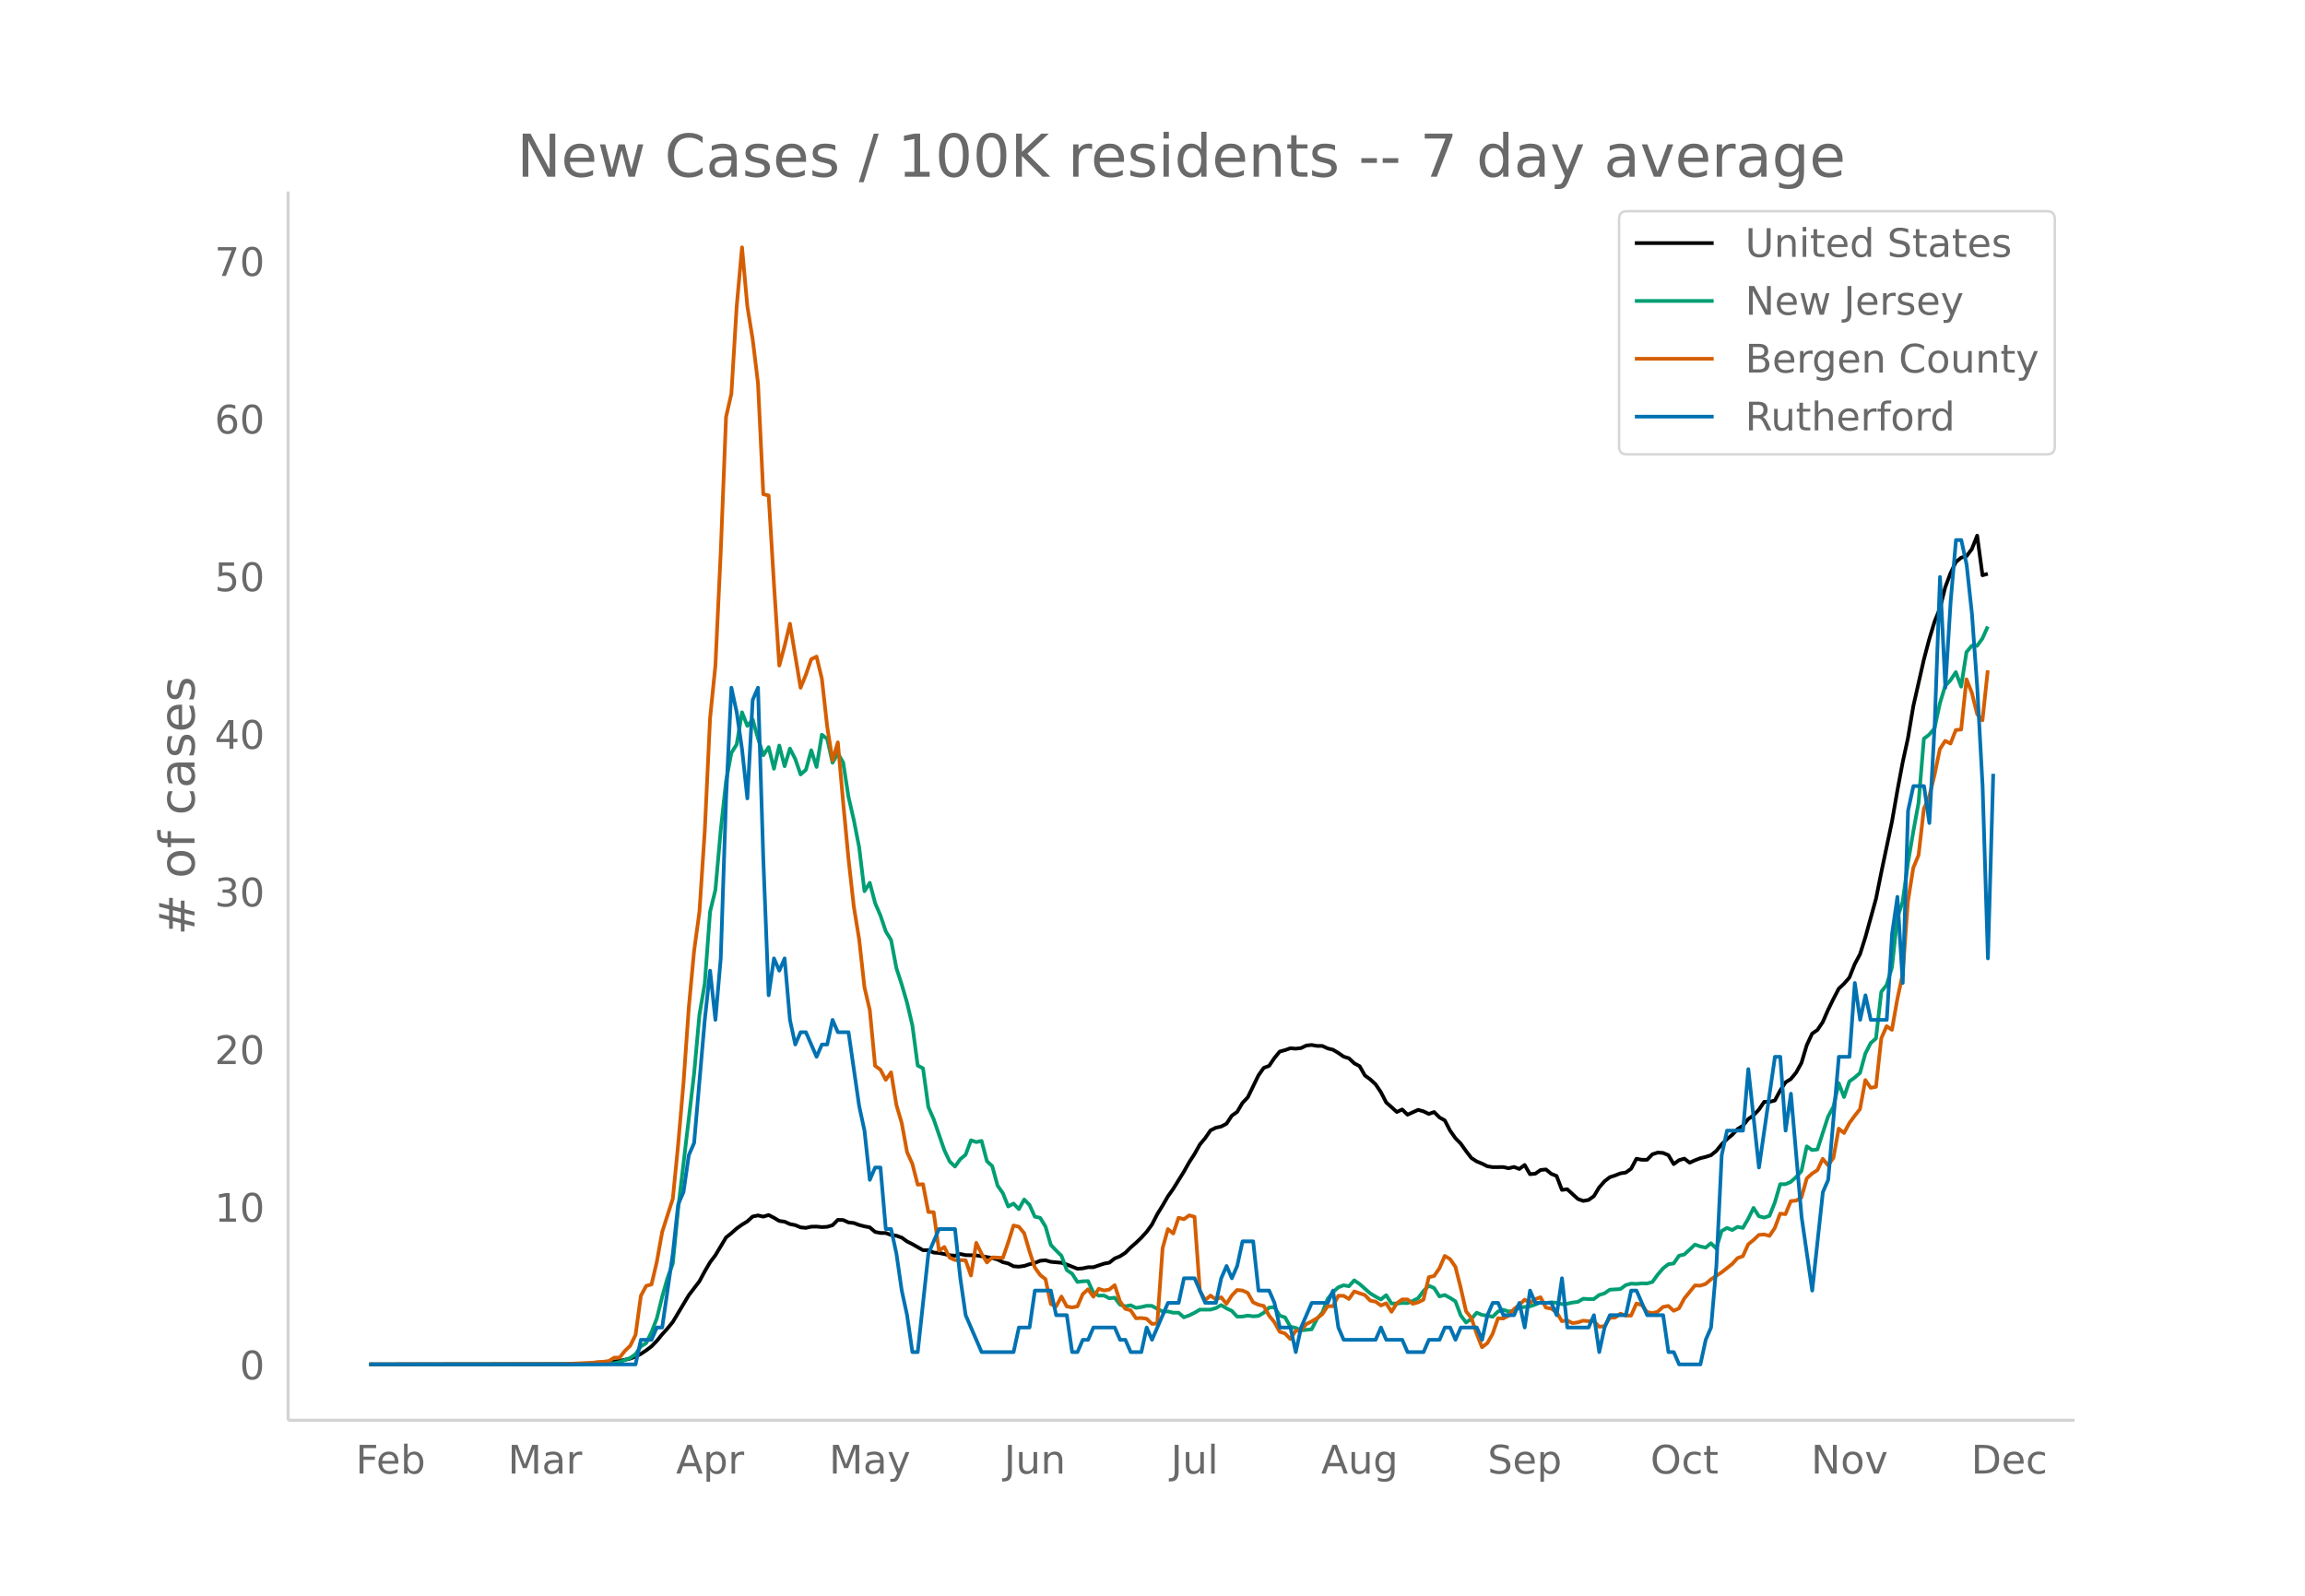 <svg height="864" viewBox="0 0 936 648" width="1248" xmlns="http://www.w3.org/2000/svg" xmlns:xlink="http://www.w3.org/1999/xlink"><defs><style>*{stroke-linecap:butt;stroke-linejoin:round}</style></defs><g id="figure_1"><path d="M0 648h936V0H0z" fill="#fff" id="patch_1"/><g id="axes_1"><path d="M117 576.72h725.4V77.76H117z" fill="none" id="patch_2"/><path clip-path="url(#p6166def2e2)" d="M149.973 554.04l80-.102 10.81-.29 4.324-.285 6.487-.742 4.324-.942 2.162-.797 2.162-1.104 2.162-1.44 2.162-1.623 2.163-2.224 2.162-2.668 2.162-2.37 2.162-2.657 6.486-10.85 4.325-5.663 2.162-4.017 2.162-3.687 2.162-2.873 4.325-7.216 2.162-1.724 2.162-1.93 2.162-1.54 2.162-1.332 2.162-1.972 2.162-.445 2.163.495 2.162-.66 2.162 1.122 2.162 1.287 2.162.292 2.162.985 2.162.417 2.163.91 2.162.203 2.162-.48 2.162-.038 2.162.203 2.162-.108 2.162-.642 2.163-2.18 2.162.062 2.162.976 2.162.238 2.162.808 2.162.555 2.162.414 2.163 1.842 2.162.423 2.162.027 2.162.796 2.162.302 2.162.768 2.162 1.57 2.163 1.074 4.324 2.467 2.162-.014 2.162.98 2.162.143 4.325.927 2.162.206 2.162-.71 2.162.468 4.324.095 6.487 1.048 2.162.646 2.162 1.086 2.162.514 2.162 1.138 2.163.163 2.162-.298 2.162-.706 2.162-.51 2.162-.886 2.162-.206 2.162.633 4.325.39 2.162.718 4.324 1.71 2.162-.16 2.162-.47 2.163-.008 4.324-1.45 2.162-.396 2.162-1.704 2.162-.886 2.162-1.398 2.163-2.191 2.162-1.868 2.162-2.094 2.162-2.376 2.162-2.958 2.162-4.208 2.162-3.509 2.163-3.739 2.162-3.049 4.324-6.985 2.162-3.83 2.162-3.341 2.163-3.853 2.162-2.593 2.162-3.135 2.162-1.07 2.162-.48 2.162-1.147 2.162-3.27 2.163-1.519 2.162-3.66 2.162-2.28 4.324-8.891 2.162-3.063 2.162-.803 2.163-3.2 2.162-2.618 2.162-.584 2.162-.765 2.162.185 2.162-.248 2.162-1.038 2.163-.217 2.162.38 2.162.014 2.162 1.001 2.162.536 2.162 1.292 2.162 1.506 2.163.674 2.162 2.042 2.162 1.15 2.162 3.792 2.162 1.579 2.162 1.998 2.162 3.197 2.163 4.181 4.324 3.86 2.162-1.015 2.162 2.12 4.324-1.964 2.163.608 2.162 1.044 2.162-.76 2.162 2.182 2.162 1.207 2.162 4.162 2.163 3.068 2.162 2.2 2.162 3.037 2.162 2.81 2.162 1.393 2.162.88 2.162 1.089 2.163.35 4.324-.034 2.162.489 2.162-.547 2.162.83 2.162-1.627 2.163 3.737 2.162-.196 2.162-1.5 2.162-.216 2.162 1.773 2.162.872 2.162 5.653 2.163-.265 4.324 3.939 2.162.802 2.162-.387 2.162-1.527 2.162-3.557 2.163-2.491 2.162-1.668 2.162-.715 2.162-.847 2.162-.332 2.162-1.537 2.162-4.06 2.163.415 2.162-.016 2.162-2.212 2.162-.696 2.162.144 2.162.907 2.163 3.632 2.162-1.596 2.162-.63 2.162 1.653 2.162-.984 2.162-.836 2.162-.522 2.163-.69 2.162-1.74 2.162-2.675 2.162-2.102 2.162-1.806 2.162-2.307 2.162-1.362 2.163-2.696 2.162-1.54 2.162-2.28 2.162-3.189 2.162.024 2.162-.562 2.162-4.03 2.163-3.331 2.162-1.348 2.162-2.633 2.162-3.924 2.162-7.232 2.162-4.628 2.162-1.509 2.163-3.214 2.162-4.958 2.162-4.427 2.162-4.151 2.162-2.035 2.162-2.495 2.162-5.44 2.163-4.062 2.162-6.842 4.324-15.668 2.162-10.763 4.324-20.567 2.163-12.405 2.162-11.562 2.162-9.909 2.162-12.915 4.324-19.08 2.163-8.202 2.162-7.116 2.162-5.342 2.162-8.59 2.162-5.768 2.162-4.506 2.162-1.784 2.163-.587 2.162-2.867 2.162-5.468 2.162 16.09 2.162-.605h0" fill="none" stroke="#000" stroke-linecap="round" stroke-width="1.5" id="line2d_1"/><path clip-path="url(#p6166def2e2)" d="M149.973 554.04l86.486-.062 8.648-.237 2.162-.205 2.162.03 2.163-.473 4.324-1.648 2.162-1.554 2.162-3.182 2.162-1.317 2.162-4.5 2.163-5.549 2.162-8.751 2.162-7.64 2.162-5.837 2.162-22.229 6.487-54.958 2.162-23.886 2.162-12.653 2.162-29.158 2.162-8.864 2.162-24.257 2.163-19.87 2.162-11.521 2.162-3.45 2.162-13.034 2.162 5.54 2.162-2.626 2.162 7.66 2.163 6.857 2.162-3.274 2.162 8.762 2.162-9.41 2.162 8.39 2.162-7.176 2.162 4.232 2.163 6.28 2.162-1.874 2.162-7.938 2.162 6.785 2.162-13.096 2.162 1.678 2.162 9.71 2.163-3.851 2.162 3.768 2.162 13.95 2.162 9.4 2.162 11.017 2.162 17.873 2.162-3.408 2.163 8.237 2.162 5.024 2.162 6.435 2.162 3.541 2.162 11.439 2.162 6.62 2.162 7.403 2.163 9.225 2.162 16.267 2.162 1.153 2.162 15.711 2.162 4.942 4.325 12.55 2.162 4.602 2.162 2.08 2.162-3.006 2.162-1.812 2.162-5.858 2.162.73 2.163-.473 2.162 8.226 2.162 2.008 2.162 7.897 2.162 3.109 2.162 5.374 2.162-1.173 2.163 2.244 2.162-3.902 2.162 2.193 2.162 4.787 2.162.464 2.162 3.51 2.162 7.465 2.163 2.296 2.162 2.131 2.162 5.827 2.162 1.442 2.162 3.377 2.162-.278 2.162-.083 2.163 4.716 2.162 1.194 2.162-.051 2.162 1.142 2.162-.247 2.162 2.811 2.162.68 2.163-.422 2.162 1.06 2.162-.33 2.162-.525 2.162.042 2.162 1.225 2.162 1.03 2.163.01 2.162.504 2.162-.01 2.162 1.884 2.162-.783 2.162-1.06 2.163-1.277h4.324l2.162-.617 2.162-1.226 2.162 1.318 2.162 1.03 2.163 2.337 2.162-.02 2.162-.412 2.162.308 2.162-.154 2.162-1.297 2.162-2.08 2.163-.227 2.162 3.48 2.162.7 2.162 3.81 2.162.453 2.162 1.03 4.325-.464 2.162-4.2 2.162-2.574 2.162-5.519 2.162-2.77 2.162-1.956 2.162-.844 2.163.391 2.162-2.388 2.162 1.482 4.324 3.8 2.162 1.307 2.162 1.174 2.163-1.75 2.162 3.397 2.162.01 2.162-.236 2.162.061 2.162-.906 2.162-1.091 2.163-2.903 2.162-2.162 2.162.926 2.162 3.408 2.162-.556 2.162 1.163 2.163 1.38 2.162 5.724 2.162 2.883 2.162-1.451 2.162-2.523 2.162.896 2.162.298 2.163.453 2.162-2.13 2.162-.7 2.162.72 2.162-.34 2.162-1.277 4.325-.494 2.162-.73 2.162-.938 2.162.247 2.162-.205 2.162.175 2.162.545 2.163-.185 2.162-.474 2.162-.257 2.162-1.277 2.162.144 2.162-.02 2.162-1.637 2.163-.67 2.162-1.492 4.324-.258 2.162-1.606 2.162-.597 2.162.103 2.163-.206 2.162.052 2.162-.629 2.162-2.975 2.162-2.522 2.162-1.72 2.163-.309 2.162-3.13 2.162-.514 4.324-4.005 2.162.741 2.162.494 2.163-1.781 2.162 2.1 2.162-7.042 2.162-1.287 2.162.855 2.162-1.287 2.162.432 2.163-3.696 2.162-4.427 2.162 3.367 2.162.566 2.162-.72 2.162-5.396 2.162-7.444h2.163l2.162-.947 2.162-1.966 2.162-2.42 2.162-10.038 2.162 1.503 2.162-.247 4.325-13.333 2.162-3.995 2.162-9.585 2.162 5.622 2.162-6.322 2.162-1.565 2.163-1.863 2.162-7.887 2.162-4.242 2.162-1.904 2.162-18.934 2.162-2.78 2.162-7.104 2.163-20.066 2.162-6.517 2.162-15.742 2.162-12.726 2.162-11.85 2.162-25.997 2.163-1.657 2.162-2.564 2.162-10.07 2.162-7.113 2.162-2.358 2.162-3.254 2.162 5.869 2.163-14.023 2.162-2.563 2.162.01 2.162-2.996 2.162-4.829h0" fill="none" stroke="#009e73" stroke-linecap="round" stroke-width="1.5" id="line2d_2"/><path clip-path="url(#p6166def2e2)" d="M149.973 554.04l77.837-.098 12.973-.589 2.162-.294 2.162-.098 2.162-.294 2.162-1.374h2.163l2.162-2.746 2.162-2.06 2.162-4.415 2.162-15.892 2.162-4.021 2.162-.59 2.163-9.22 2.162-12.066 4.324-13.537 2.162-21.876 2.162-24.917 2.162-30.704 2.163-23.15 2.162-15.794 2.162-32.863 2.162-45.811 2.162-21.385 2.162-45.91 2.163-55.032 2.162-9.417 2.162-35.511 2.162-23.936 2.162 23.936 2.162 13.34 2.162 17.854 2.163 45.125 2.162.49 2.162 36.002 2.162 33.059 2.162-7.946 2.162-9.025 4.325 25.996 2.162-5.298 2.162-6.278 2.162-1.079 2.162 9.025 2.162 19.423 2.162 13.734 2.163-7.357 2.162 24.426 2.162 22.856 2.162 19.423 2.162 13.243 2.162 19.522 2.162 9.22 2.163 22.661 2.162 1.57 2.162 4.12 2.162-3.041 2.162 13.243 2.162 7.357 2.162 11.772 2.163 4.807 2.162 8.436 2.162-.196 2.162 11.28 2.162.099 2.162 15.597 2.163-1.471 2.162 4.316 2.162.981 4.324.098 2.162 6.18 2.162-13.243 2.163 4.415 2.162 3.531 2.162-2.06 4.324.196 2.162-6.278 2.162-6.867 2.163.49 2.162 2.65 2.162 7.357 2.162 6.572 2.162 3.041 2.162 1.668 2.162 10.104 2.163.98 2.162-4.021 2.162 4.022 2.162.392 2.162-.392 2.162-5.003 2.162-1.962 2.163 3.04 2.162-3.236 2.162.686 2.162-.392 2.162-1.766 2.162 6.573 2.162 3.04 2.163.59 2.162 3.236 2.162-.098 2.162.295 2.162 2.06 2.162-.098 2.162-30.607 2.163-7.75 2.162 1.766 2.162-6.376 2.162.589 2.162-1.57 2.162.589 2.163 30.017 2.162 3.826 2.162-1.864 2.162 1.57 2.162-.883 2.162 2.649 2.162-3.336 2.163-2.256 2.162.196 2.162.981 2.162 3.826 2.162.981 2.162.49 2.162 3.924 2.163 2.649 2.162 3.924 2.162.687 2.162 2.256 2.162-3.335 2.162-.197 2.162-2.55 2.163-1.08 2.162-1.275 2.162-1.667 2.162-3.237h2.162l2.162-4.219h2.162l2.163 1.276 2.162-3.041 4.324 1.471 2.162 2.256 2.162.393 2.162 1.57 2.163-.884 2.162 3.434 2.162-3.434 2.162-1.57h2.162l2.162 1.767 2.162-.589 2.163-1.079 2.162-9.123 2.162-.49 2.162-3.14 2.162-5.003 2.162 1.276 2.163 3.139 2.162 8.534 2.162 9.516 2.162 2.746 2.162 6.377 2.162 5.493 2.162-1.668 2.163-3.825 2.162-6.279 2.162.099 2.162-1.178 2.162-2.648 2.162-1.668 2.162-2.158 2.163 1.275 2.162-1.471 2.162-.785 2.162 4.218 2.162.393 2.162 1.471 2.162 3.63 2.163-.295 2.162 1.08 2.162-.295 2.162-.687 2.162.197 2.162-.098 2.162 2.354 2.163-.196 2.162-3.434 2.162-.098 2.162-1.57 2.162.785h2.162l2.162-4.904 2.163.588 2.162 2.845 2.162.49 2.162-.588 2.162-1.962 2.162-.392 2.163 1.961 2.162-.98 2.162-4.022 4.324-5.298 2.162.098 2.162-.686 2.163-1.864 4.324-2.845 4.324-3.433 2.162-2.355 2.162-.784 2.163-4.807 2.162-1.766 2.162-2.06 2.162-.196 2.162.588 2.162-3.237 2.162-5.787 2.163.196 2.162-5.297 2.162-.197 2.162-1.275 2.162-7.75 2.162-1.962 2.162-1.373 2.163-4.61 2.162 2.648 2.162-3.04 2.162-11.87 2.162 1.765 2.162-4.022 2.162-2.943 2.163-2.746 2.162-11.772 2.162 3.14 2.162-.393 2.162-19.718 2.162-4.905 2.162 1.472 2.163-12.36 2.162-10.006 2.162-29.724 2.162-13.635 2.162-5.2 2.162-18.834 2.163-4.905 2.162-8.828 2.162-10.497 2.162-3.335 2.162 1.079 2.162-5.493 2.162-.197 2.163-20.404 2.162 5.396 2.162 8.73 2.162 2.55 2.162-20.305h0" fill="none" stroke="#d55e00" stroke-linecap="round" stroke-width="1.5" id="line2d_3"/><path clip-path="url(#p6166def2e2)" d="M149.973 554.04H258.08l2.162-9.992h4.324l2.163-4.997h2.162l4.324-29.977 2.162-19.985 2.162-4.996 2.162-14.989 2.163-4.996 4.324-49.963 2.162-19.985 2.162 19.985 2.162-24.98 2.163-64.952 2.162-44.966 2.162 9.992 2.162 14.99 2.162 19.984 2.162-39.97 2.162-4.996 2.163 69.947 2.162 54.959 2.162-14.989 2.162 4.996 2.162-4.996 2.162 24.981 2.162 9.993 2.163-4.996h2.162l4.324 9.992 2.162-4.996h2.162l2.162-9.993 2.163 4.997h4.324l4.324 29.977 2.162 9.993 2.162 19.984 2.163-4.996h2.162l2.162 24.981h2.162l2.162 9.993 2.162 14.989 2.162 9.992 2.163 14.989h2.162l4.324-39.97 4.324-9.993h6.487l2.162 19.985 2.162 14.99 6.487 14.988h12.972l2.163-9.993h4.324l2.162-14.988h6.486l2.163 9.992h4.324l2.162 14.989h2.162l2.162-4.996h2.162l2.163-4.997h8.648l2.162 4.997h2.162l2.163 4.996h4.324l2.162-9.993 2.162 4.997 6.487-14.99h4.324l2.162-9.992h4.324l4.325 9.993h4.324l2.162-9.993 2.162-4.996 2.162 4.996 2.163-4.996 2.162-9.992h4.324l2.162 19.985h4.324l2.163 4.996 2.162 9.992h4.324l2.162 9.993 2.162-9.993 4.325-9.992h6.486l2.162-4.996 2.162 14.988 2.162 4.997h12.973l2.162-4.997 2.163 4.997h6.486l2.162 4.996h6.487l2.162-4.996h4.324l2.162-4.997h2.162l2.163 4.997 2.162-4.997h6.486l2.162 4.997 2.162-9.993 2.163-4.996h2.162l2.162 4.996h4.324l2.162-4.996 2.162 9.992 2.163-14.988 2.162 4.996h6.486l2.162 4.996 2.162-14.989 2.163 19.985h8.648l2.162-4.996 2.162 14.989 2.163-9.993 2.162-4.996h6.486l2.162-9.992h2.162l4.325 9.992h6.486l2.162 14.989h2.163l2.162 4.996h8.648l2.162-9.992 2.163-4.997 2.162-24.98 2.162-44.967 2.162-9.992h6.486l2.163-24.982 4.324 39.97 6.486-44.966h2.162l2.163 29.978 2.162-14.99 4.324 49.963 4.324 29.978 4.325-39.97 2.162-4.997 4.324-49.962h4.324l2.162-29.977 2.163 14.988 2.162-9.992 2.162 9.992h6.486l2.162-34.973 2.163-14.989 2.162 34.974 2.162-69.948 2.162-9.992h4.324l2.163 14.989 2.162-39.97 2.162-59.955 2.162 44.966 2.162-34.974 2.162-24.98h2.162l2.163 9.992 2.162 19.985 2.162 29.977 2.162 39.97 2.162 69.947 2.162-74.943h0" fill="none" stroke="#0072b2" stroke-linecap="round" stroke-width="1.5" id="line2d_4"/><path d="M117 576.72V77.76" fill="none" stroke="#d3d3d3" stroke-linecap="square" stroke-width="1.25" id="patch_3"/><path d="M117 576.72h725.4" fill="none" stroke="#d3d3d3" stroke-linecap="square" stroke-width="1.25" id="patch_4"/><g id="matplotlib.axis_1"><g id="xtick_1"><g transform="matrix(.16 0 0 -.16 144.459 598.378)" fill="#696969" id="text_1"><defs><path d="M9.813 72.906h41.89v-8.312H19.672V43.109h28.906v-8.297H19.672V0h-9.86z" id="DejaVuSans-70"/><path d="M56.203 29.594v-4.39H14.891q.593-9.282 5.593-14.142 5-4.859 13.938-4.859 5.172 0 10.031 1.266 4.86 1.265 9.656 3.812v-8.5Q49.266.734 44.187-.344 39.11-1.422 33.892-1.422q-13.094 0-20.735 7.61-7.64 7.625-7.64 20.625 0 13.421 7.25 21.296Q20.016 56 32.328 56q11.031 0 17.453-7.11 6.422-7.093 6.422-19.296zm-8.984 2.64q-.094 7.36-4.125 11.75-4.032 4.407-10.672 4.407-7.516 0-12.031-4.25-4.516-4.25-5.203-11.97z" id="DejaVuSans-101"/><path d="M48.688 27.297q0 9.906-4.079 15.547-4.078 5.64-11.203 5.64-7.14 0-11.218-5.64-4.079-5.64-4.079-15.547 0-9.906 4.078-15.547 4.079-5.64 11.22-5.64 7.124 0 11.202 5.64t4.078 15.547zM18.108 46.39q2.844 4.875 7.157 7.234Q29.594 56 35.594 56q9.968 0 16.187-7.906 6.235-7.907 6.235-20.797T51.78 6.484q-6.218-7.906-16.187-7.906-6 0-10.328 2.375-4.313 2.375-7.157 7.25V0H9.08v75.984h9.03z" id="DejaVuSans-98"/></defs><use xlink:href="#DejaVuSans-70"/><use x="52.02" xlink:href="#DejaVuSans-101"/><use x="113.543" xlink:href="#DejaVuSans-98"/></g></g><g id="xtick_2"><g transform="matrix(.16 0 0 -.16 206.23 598.378)" fill="#696969" id="text_2"><defs><path d="M9.813 72.906h14.703l18.593-49.61 18.703 49.61h14.704V0H66.89v64.016l-18.797-50h-9.907l-18.796 50V0H9.813z" id="DejaVuSans-77"/><path d="M34.281 27.484q-10.89 0-15.093-2.484-4.204-2.484-4.204-8.5 0-4.781 3.157-7.594 3.156-2.797 8.562-2.797 7.485 0 12 5.297 4.516 5.297 4.516 14.078v2zm17.922 3.72V0H43.22v8.297Q40.14 3.328 35.547.953q-4.594-2.375-11.234-2.375-8.391 0-13.36 4.719Q6 8.016 6 15.922q0 9.219 6.172 13.906 6.187 4.688 18.437 4.688h12.61v.89q0 6.203-4.078 9.594-4.078 3.39-11.453 3.39-4.688 0-9.141-1.124-4.438-1.125-8.531-3.375v8.312q4.921 1.906 9.562 2.844 4.64.953 9.031.953 11.875 0 17.735-6.156 5.86-6.14 5.86-18.64z" id="DejaVuSans-97"/><path d="M41.11 46.297q-1.516.875-3.297 1.281Q36.03 48 33.89 48q-7.625 0-11.703-4.953-4.079-4.953-4.079-14.234V0H9.08v54.688h9.03v-8.5q2.844 4.984 7.375 7.39Q30.031 56 36.531 56q.922 0 2.047-.125 1.125-.11 2.484-.36z" id="DejaVuSans-114"/></defs><use xlink:href="#DejaVuSans-77"/><use x="86.279" xlink:href="#DejaVuSans-97"/><use x="147.559" xlink:href="#DejaVuSans-114"/></g></g><g id="xtick_3"><g transform="matrix(.16 0 0 -.16 274.51 598.378)" fill="#696969" id="text_3"><defs><path d="M34.188 63.188L20.797 26.906h26.812zm-5.579 9.718h11.188L67.578 0h-10.25l-6.64 18.703h-32.86L11.188 0H.78z" id="DejaVuSans-65"/><path d="M18.11 8.203v-29H9.077v75.484h9.031v-8.296q2.844 4.875 7.157 7.234Q29.594 56 35.594 56q9.968 0 16.187-7.906 6.235-7.907 6.235-20.797T51.78 6.484q-6.218-7.906-16.187-7.906-6 0-10.328 2.375-4.313 2.375-7.157 7.25zm30.578 19.094q0 9.906-4.079 15.547-4.078 5.64-11.203 5.64-7.14 0-11.218-5.64-4.079-5.64-4.079-15.547 0-9.906 4.078-15.547 4.079-5.64 11.22-5.64 7.124 0 11.202 5.64t4.078 15.547z" id="DejaVuSans-112"/></defs><use xlink:href="#DejaVuSans-65"/><use x="68.408" xlink:href="#DejaVuSans-112"/><use x="131.885" xlink:href="#DejaVuSans-114"/></g></g><g id="xtick_4"><g transform="matrix(.16 0 0 -.16 336.674 598.378)" fill="#696969" id="text_4"><defs><path d="M32.172-5.078q-3.797-9.766-7.422-12.735-3.61-2.984-9.656-2.984H7.906v7.516h5.282q3.703 0 5.75 1.765Q21-9.766 23.483-3.219l1.61 4.094-22.11 53.813H12.5l17.094-42.766 17.093 42.766h9.516z" id="DejaVuSans-121"/></defs><use xlink:href="#DejaVuSans-77"/><use x="86.279" xlink:href="#DejaVuSans-97"/><use x="147.559" xlink:href="#DejaVuSans-121"/></g></g><g id="xtick_5"><g transform="matrix(.16 0 0 -.16 407.741 598.378)" fill="#696969" id="text_5"><defs><path d="M9.813 72.906h9.859V5.078q0-13.187-5-19.14-5-5.954-16.094-5.954h-3.75v8.297h3.078q6.531 0 9.219 3.672Q9.813-4.39 9.813 5.078z" id="DejaVuSans-74"/><path d="M8.5 21.578v33.11h8.984V21.922q0-7.766 3.016-11.656 3.031-3.875 9.094-3.875 7.265 0 11.484 4.64 4.234 4.64 4.234 12.656v31h8.985V0h-8.984v8.406Q42.047 3.422 37.718 1q-4.313-2.422-10.032-2.422-9.421 0-14.312 5.86Q8.5 10.296 8.5 21.578zM31.11 56z" id="DejaVuSans-117"/><path d="M54.89 33.016V0h-8.984v32.719q0 7.765-3.031 11.61-3.031 3.858-9.078 3.858-7.281 0-11.484-4.64-4.204-4.625-4.204-12.64V0H9.08v54.688h9.03v-8.5q3.235 4.937 7.594 7.374Q30.078 56 35.797 56q9.422 0 14.25-5.828 4.844-5.828 4.844-17.156z" id="DejaVuSans-110"/></defs><use xlink:href="#DejaVuSans-74"/><use x="29.492" xlink:href="#DejaVuSans-117"/><use x="92.871" xlink:href="#DejaVuSans-110"/></g></g><g id="xtick_6"><g transform="matrix(.16 0 0 -.16 475.453 598.378)" fill="#696969" id="text_6"><defs><path d="M9.422 75.984h8.984V0H9.422z" id="DejaVuSans-108"/></defs><use xlink:href="#DejaVuSans-74"/><use x="29.492" xlink:href="#DejaVuSans-117"/><use x="92.871" xlink:href="#DejaVuSans-108"/></g></g><g id="xtick_7"><g transform="matrix(.16 0 0 -.16 536.51 598.378)" fill="#696969" id="text_7"><defs><path d="M45.406 27.984q0 9.766-4.031 15.125-4.016 5.375-11.297 5.375-7.219 0-11.25-5.375-4.031-5.359-4.031-15.125 0-9.718 4.031-15.093t11.25-5.375q7.281 0 11.297 5.375 4.031 5.375 4.031 15.093zm8.985-21.203q0-13.953-6.203-20.765Q42-20.797 29.203-20.797q-4.734 0-8.937.703-4.203.703-8.157 2.172v8.735q3.954-2.141 7.813-3.157 3.86-1.031 7.86-1.031 8.843 0 13.234 4.61 4.39 4.609 4.39 13.937v4.453q-2.781-4.844-7.125-7.234Q33.938 0 27.875 0 17.828 0 11.672 7.656q-6.156 7.672-6.156 20.328 0 12.688 6.156 20.344Q17.828 56 27.875 56q6.063 0 10.406-2.39 4.344-2.391 7.125-7.22v8.297h8.985z" id="DejaVuSans-103"/></defs><use xlink:href="#DejaVuSans-65"/><use x="68.408" xlink:href="#DejaVuSans-117"/><use x="131.787" xlink:href="#DejaVuSans-103"/></g></g><g id="xtick_8"><g transform="matrix(.16 0 0 -.16 604.078 598.378)" fill="#696969" id="text_8"><defs><path d="M53.516 70.516V60.89q-5.61 2.687-10.594 4-4.984 1.328-9.625 1.328-8.047 0-12.422-3.125t-4.375-8.89q0-4.845 2.906-7.313 2.907-2.453 11.016-3.97l5.953-1.218q11.031-2.11 16.281-7.406 5.25-5.297 5.25-14.172 0-10.61-7.11-16.078-7.093-5.469-20.812-5.469-5.172 0-11.015 1.172Q13.14.922 6.89 3.219v10.156q6-3.36 11.765-5.078 5.766-1.703 11.328-1.703 8.438 0 13.032 3.312 4.593 3.328 4.593 9.485 0 5.359-3.297 8.39-3.296 3.032-10.812 4.547L27.484 33.5q-11.03 2.188-15.968 6.875-4.922 4.688-4.922 13.047 0 9.672 6.812 15.234 6.813 5.563 18.766 5.563 5.14 0 10.453-.938 5.328-.922 10.89-2.765z" id="DejaVuSans-83"/></defs><use xlink:href="#DejaVuSans-83"/><use x="63.477" xlink:href="#DejaVuSans-101"/><use x="125" xlink:href="#DejaVuSans-112"/></g></g><g id="xtick_9"><g transform="matrix(.16 0 0 -.16 670.19 598.378)" fill="#696969" id="text_9"><defs><path d="M39.406 66.219q-10.75 0-17.078-8.016-6.312-8-6.312-21.828 0-13.766 6.312-21.781 6.328-8 17.078-8 10.735 0 17.016 8 6.281 8.015 6.281 21.781 0 13.828-6.281 21.828-6.281 8.016-17.016 8.016zm0 8q15.328 0 24.5-10.281 9.188-10.282 9.188-27.563 0-17.234-9.188-27.516-9.172-10.28-24.5-10.28-15.375 0-24.593 10.25-9.204 10.265-9.204 27.546t9.204 27.563q9.218 10.28 24.593 10.28z" id="DejaVuSans-79"/><path d="M48.781 52.594v-8.407q-3.812 2.11-7.64 3.157-3.828 1.047-7.735 1.047-8.75 0-13.593-5.547-4.829-5.532-4.829-15.547 0-10.016 4.829-15.563 4.843-5.53 13.593-5.53 3.907 0 7.735 1.046 3.828 1.047 7.64 3.156V2.094Q45.016.344 40.984-.531q-4.015-.89-8.562-.89-12.36 0-19.64 7.765-7.266 7.765-7.266 20.953 0 13.375 7.343 21.031Q20.22 56 33.016 56q4.14 0 8.093-.86 3.953-.843 7.672-2.546z" id="DejaVuSans-99"/><path d="M18.313 70.219V54.688h18.5v-6.985h-18.5V18.016q0-6.688 1.828-8.594 1.828-1.906 7.453-1.906h9.218V0h-9.218q-10.407 0-14.36 3.875-3.953 3.89-3.953 14.14v29.688H2.687v6.984h6.594V70.22z" id="DejaVuSans-116"/></defs><use xlink:href="#DejaVuSans-79"/><use x="78.711" xlink:href="#DejaVuSans-99"/><use x="133.691" xlink:href="#DejaVuSans-116"/></g></g><g id="xtick_10"><g transform="matrix(.16 0 0 -.16 735.434 598.378)" fill="#696969" id="text_10"><defs><path d="M9.813 72.906h13.28l32.329-60.984v60.984h9.562V0h-13.28L19.39 60.984V0H9.813z" id="DejaVuSans-78"/><path d="M30.61 48.39q-7.22 0-11.422-5.64-4.204-5.64-4.204-15.453 0-9.813 4.172-15.453 4.188-5.64 11.453-5.64 7.188 0 11.375 5.655 4.203 5.672 4.203 15.438 0 9.719-4.203 15.406-4.187 5.688-11.375 5.688zm0 7.61q11.718 0 18.406-7.625 6.703-7.61 6.703-21.078 0-13.422-6.703-21.078-6.688-7.64-18.407-7.64-11.765 0-18.437 7.64-6.656 7.656-6.656 21.078 0 13.469 6.656 21.078Q18.844 56 30.609 56z" id="DejaVuSans-111"/><path d="M2.984 54.688H12.5L29.594 8.797l17.093 45.89h9.516L35.687 0H23.485z" id="DejaVuSans-118"/></defs><use xlink:href="#DejaVuSans-78"/><use x="74.805" xlink:href="#DejaVuSans-111"/><use x="135.986" xlink:href="#DejaVuSans-118"/></g></g><g id="xtick_11"><g transform="matrix(.16 0 0 -.16 800.432 598.378)" fill="#696969" id="text_11"><defs><path d="M19.672 64.797V8.109h11.922q15.093 0 22.093 6.829 7 6.843 7 21.593 0 14.64-7 21.453-7 6.813-22.093 6.813zm-9.86 8.11h20.266q21.188 0 31.094-8.813 9.922-8.813 9.922-27.563 0-18.86-9.969-27.703Q51.172 0 30.078 0H9.813z" id="DejaVuSans-68"/></defs><use xlink:href="#DejaVuSans-68"/><use x="77.002" xlink:href="#DejaVuSans-101"/><use x="138.525" xlink:href="#DejaVuSans-99"/></g></g></g><g id="matplotlib.axis_2"><g id="ytick_1"><g transform="matrix(.16 0 0 -.16 97.32 560.119)" fill="#696969" id="text_12"><defs><path d="M31.781 66.406q-7.61 0-11.453-7.5Q16.5 51.422 16.5 36.375q0-14.984 3.828-22.484 3.844-7.5 11.453-7.5 7.672 0 11.5 7.5 3.844 7.5 3.844 22.484 0 15.047-3.844 22.531-3.828 7.5-11.5 7.5zm0 7.813q12.266 0 18.735-9.703 6.468-9.688 6.468-28.141 0-18.406-6.468-28.11-6.47-9.687-18.735-9.687-12.25 0-18.718 9.688-6.47 9.703-6.47 28.109 0 18.453 6.47 28.14Q19.53 74.22 31.78 74.22z" id="DejaVuSans-48"/></defs><use xlink:href="#DejaVuSans-48"/></g></g><g id="ytick_2"><g transform="matrix(.16 0 0 -.16 87.14 496.106)" fill="#696969" id="text_13"><defs><path d="M12.406 8.297h16.11v55.625l-17.532-3.516v8.985l17.438 3.515h9.86V8.296H54.39V0H12.406z" id="DejaVuSans-49"/></defs><use xlink:href="#DejaVuSans-49"/><use x="63.623" xlink:href="#DejaVuSans-48"/></g></g><g id="ytick_3"><g transform="matrix(.16 0 0 -.16 87.14 432.094)" fill="#696969" id="text_14"><defs><path d="M19.188 8.297h34.421V0H7.33v8.297q5.609 5.812 15.296 15.594 9.703 9.797 12.188 12.64 4.734 5.313 6.609 9 1.89 3.688 1.89 7.25 0 5.813-4.078 9.469-4.078 3.672-10.625 3.672-4.64 0-9.797-1.61-5.14-1.609-11-4.89v9.969Q13.767 71.78 18.938 73q5.188 1.219 9.485 1.219 11.328 0 18.062-5.672 6.735-5.656 6.735-15.125 0-4.5-1.688-8.531-1.672-4.016-6.125-9.485-1.218-1.422-7.765-8.187-6.532-6.766-18.453-18.922z" id="DejaVuSans-50"/></defs><use xlink:href="#DejaVuSans-50"/><use x="63.623" xlink:href="#DejaVuSans-48"/></g></g><g id="ytick_4"><g transform="matrix(.16 0 0 -.16 87.14 368.082)" fill="#696969" id="text_15"><defs><path d="M40.578 39.313Q47.656 37.797 51.625 33q3.984-4.781 3.984-11.813 0-10.78-7.422-16.703-7.421-5.906-21.093-5.906-4.578 0-9.438.906-4.86.907-10.031 2.72v9.515q4.094-2.39 8.969-3.61 4.89-1.218 10.218-1.218 9.266 0 14.125 3.656 4.86 3.656 4.86 10.64 0 6.454-4.516 10.079-4.515 3.64-12.562 3.64h-8.5v8.11h8.89q7.266 0 11.125 2.906 3.86 2.906 3.86 8.375 0 5.61-3.985 8.61-3.968 3.015-11.39 3.015-4.063 0-8.703-.89-4.641-.876-10.203-2.72v8.782q5.624 1.562 10.53 2.344 4.907.78 9.25.78 11.235 0 17.766-5.109 6.547-5.093 6.547-13.78 0-6.063-3.468-10.235-3.47-4.172-9.86-5.782z" id="DejaVuSans-51"/></defs><use xlink:href="#DejaVuSans-51"/><use x="63.623" xlink:href="#DejaVuSans-48"/></g></g><g id="ytick_5"><g transform="matrix(.16 0 0 -.16 87.14 304.07)" fill="#696969" id="text_16"><defs><path d="M37.797 64.313L12.89 25.39h24.906zm-2.594 8.593H47.61V25.391h10.407v-8.203H47.609V0h-9.812v17.188H4.89v9.515z" id="DejaVuSans-52"/></defs><use xlink:href="#DejaVuSans-52"/><use x="63.623" xlink:href="#DejaVuSans-48"/></g></g><g id="ytick_6"><g transform="matrix(.16 0 0 -.16 87.14 240.057)" fill="#696969" id="text_17"><defs><path d="M10.797 72.906h38.719v-8.312H19.828v-17.86q2.14.735 4.281 1.094 2.157.36 4.313.36 12.203 0 19.328-6.688 7.14-6.688 7.14-18.11 0-11.765-7.328-18.296-7.328-6.516-20.656-6.516-4.593 0-9.36.781-4.75.782-9.827 2.344v9.922q4.39-2.39 9.078-3.563 4.687-1.171 9.906-1.171 8.453 0 13.375 4.437 4.938 4.438 4.938 12.063 0 7.609-4.938 12.047-4.922 4.453-13.375 4.453-3.953 0-7.89-.875-3.922-.875-8.016-2.735z" id="DejaVuSans-53"/></defs><use xlink:href="#DejaVuSans-53"/><use x="63.623" xlink:href="#DejaVuSans-48"/></g></g><g id="ytick_7"><g transform="matrix(.16 0 0 -.16 87.14 176.045)" fill="#696969" id="text_18"><defs><path d="M33.016 40.375q-6.641 0-10.532-4.547-3.875-4.531-3.875-12.437 0-7.86 3.875-12.438 3.891-4.562 10.532-4.562 6.64 0 10.515 4.562 3.875 4.578 3.875 12.438 0 7.906-3.875 12.437-3.875 4.547-10.515 4.547zm19.578 30.922v-8.984q-3.719 1.75-7.5 2.671-3.782.938-7.5.938-9.766 0-14.922-6.594-5.14-6.594-5.875-19.922 2.875 4.25 7.219 6.516 4.359 2.266 9.578 2.266 10.984 0 17.36-6.672 6.374-6.657 6.374-18.125 0-11.235-6.64-18.032-6.641-6.78-17.672-6.78-12.657 0-19.344 9.687-6.688 9.703-6.688 28.109 0 17.281 8.204 27.563 8.203 10.28 22.015 10.28 3.719 0 7.5-.734t7.89-2.187z" id="DejaVuSans-54"/></defs><use xlink:href="#DejaVuSans-54"/><use x="63.623" xlink:href="#DejaVuSans-48"/></g></g><g id="ytick_8"><g transform="matrix(.16 0 0 -.16 87.14 112.033)" fill="#696969" id="text_19"><defs><path d="M8.203 72.906h46.875v-4.203L28.61 0H18.312L43.22 64.594H8.203z" id="DejaVuSans-55"/></defs><use xlink:href="#DejaVuSans-55"/><use x="63.623" xlink:href="#DejaVuSans-48"/></g></g><g transform="matrix(0 -.2 -.2 0 78.98 379.813)" fill="#696969" id="text_20"><defs><path d="M51.125 44H36.922l-4.11-16.313h14.313zm-7.328 27.781l-5.078-20.265h14.265L58.11 71.78h7.813L60.89 51.516h15.234V44h-17.14l-4-16.313h15.53V20.22H53.079L48 0h-7.813l5.032 20.219H30.906L25.875 0h-7.86l5.079 20.219H7.719v7.468h17.187L29 44H13.281v7.516h17.625l4.985 20.265z" id="DejaVuSans-35"/><path d="M37.11 75.984V68.5h-8.594q-4.828 0-6.72-1.953-1.874-1.953-1.874-7.031v-4.828h14.797v-6.985H19.922V0H10.89v47.703H2.297v6.984h8.594V58.5q0 9.125 4.25 13.297 4.25 4.187 13.468 4.187z" id="DejaVuSans-102"/><path d="M44.281 53.078v-8.5q-3.797 1.953-7.906 2.922-4.094.984-8.5.984-6.688 0-10.031-2.047-3.344-2.046-3.344-6.156 0-3.125 2.39-4.906 2.391-1.781 9.626-3.39l3.078-.688q9.562-2.047 13.593-5.781 4.032-3.735 4.032-10.422 0-7.625-6.032-12.078-6.03-4.438-16.578-4.438-4.39 0-9.156.86Q10.688.296 5.422 2v9.281q4.984-2.594 9.812-3.89 4.829-1.282 9.579-1.282 6.343 0 9.75 2.172 3.421 2.172 3.421 6.125 0 3.656-2.468 5.61-2.453 1.953-10.813 3.765l-3.125.735q-8.344 1.75-12.062 5.39-3.704 3.64-3.704 9.985 0 7.718 5.47 11.906Q16.75 56 26.811 56q4.97 0 9.36-.734 4.406-.72 8.11-2.188z" id="DejaVuSans-115"/></defs><use xlink:href="#DejaVuSans-35"/><use x="83.789" xlink:href="#DejaVuSans-32"/><use x="115.576" xlink:href="#DejaVuSans-111"/><use x="176.758" xlink:href="#DejaVuSans-102"/><use x="211.963" xlink:href="#DejaVuSans-32"/><use x="243.75" xlink:href="#DejaVuSans-99"/><use x="298.73" xlink:href="#DejaVuSans-97"/><use x="360.01" xlink:href="#DejaVuSans-115"/><use x="412.109" xlink:href="#DejaVuSans-101"/><use x="473.633" xlink:href="#DejaVuSans-115"/></g></g><g transform="matrix(.24 0 0 -.24 209.887 71.76)" fill="#696969" id="text_21"><defs><path d="M4.203 54.688h8.985l11.234-42.672 11.172 42.672h10.593l11.235-42.672 11.187 42.672h8.985L63.28 0H52.688L40.922 44.828 29.109 0H18.5z" id="DejaVuSans-119"/><path d="M64.406 67.281v-10.39q-4.984 4.64-10.625 6.922-5.64 2.296-11.984 2.296-12.5 0-19.14-7.64-6.641-7.64-6.641-22.094 0-14.406 6.64-22.047 6.64-7.64 19.14-7.64 6.345 0 11.985 2.296 5.64 2.297 10.625 6.938V5.609Q59.234 2.094 53.437.33q-5.78-1.75-12.218-1.75-16.563 0-26.094 10.124-9.516 10.14-9.516 27.672 0 17.578 9.516 27.703 9.531 10.14 26.094 10.14 6.531 0 12.312-1.734 5.797-1.734 10.875-5.203z" id="DejaVuSans-67"/><path d="M25.39 72.906h8.297L8.297-9.28H0z" id="DejaVuSans-47"/><path d="M9.813 72.906h9.859V42.094L52.39 72.906h12.703L28.906 38.922 67.672 0H54.688L19.672 35.11V0h-9.86z" id="DejaVuSans-75"/><path d="M9.422 54.688h8.984V0H9.422zm0 21.296h8.984v-11.39H9.422z" id="DejaVuSans-105"/><path d="M45.406 46.39v29.594h8.985V0h-8.985v8.203Q42.578 3.328 38.25.953q-4.313-2.375-10.375-2.375-9.906 0-16.14 7.906-6.22 7.922-6.22 20.813 0 12.89 6.22 20.797Q17.968 56 27.874 56q6.063 0 10.375-2.375 4.328-2.36 7.156-7.234zm-30.61-19.093q0-9.906 4.079-15.547 4.078-5.64 11.203-5.64 7.125 0 11.219 5.64 4.11 5.64 4.11 15.547 0 9.906-4.11 15.547-4.094 5.64-11.219 5.64-7.125 0-11.203-5.64-4.078-5.64-4.078-15.547z" id="DejaVuSans-100"/><path d="M4.89 31.39h26.313v-8H4.891z" id="DejaVuSans-45"/></defs><use xlink:href="#DejaVuSans-78"/><use x="74.805" xlink:href="#DejaVuSans-101"/><use x="136.328" xlink:href="#DejaVuSans-119"/><use x="218.115" xlink:href="#DejaVuSans-32"/><use x="249.902" xlink:href="#DejaVuSans-67"/><use x="319.727" xlink:href="#DejaVuSans-97"/><use x="381.006" xlink:href="#DejaVuSans-115"/><use x="433.105" xlink:href="#DejaVuSans-101"/><use x="494.629" xlink:href="#DejaVuSans-115"/><use x="546.729" xlink:href="#DejaVuSans-32"/><use x="578.516" xlink:href="#DejaVuSans-47"/><use x="612.207" xlink:href="#DejaVuSans-32"/><use x="643.994" xlink:href="#DejaVuSans-49"/><use x="707.617" xlink:href="#DejaVuSans-48"/><use x="771.24" xlink:href="#DejaVuSans-48"/><use x="834.863" xlink:href="#DejaVuSans-75"/><use x="900.439" xlink:href="#DejaVuSans-32"/><use x="932.227" xlink:href="#DejaVuSans-114"/><use x="971.09" xlink:href="#DejaVuSans-101"/><use x="1032.613" xlink:href="#DejaVuSans-115"/><use x="1084.713" xlink:href="#DejaVuSans-105"/><use x="1112.496" xlink:href="#DejaVuSans-100"/><use x="1175.973" xlink:href="#DejaVuSans-101"/><use x="1237.496" xlink:href="#DejaVuSans-110"/><use x="1300.875" xlink:href="#DejaVuSans-116"/><use x="1340.084" xlink:href="#DejaVuSans-115"/><use x="1392.184" xlink:href="#DejaVuSans-32"/><use x="1423.971" xlink:href="#DejaVuSans-45"/><use x="1460.055" xlink:href="#DejaVuSans-45"/><use x="1496.139" xlink:href="#DejaVuSans-32"/><use x="1527.926" xlink:href="#DejaVuSans-55"/><use x="1591.549" xlink:href="#DejaVuSans-32"/><use x="1623.336" xlink:href="#DejaVuSans-100"/><use x="1686.813" xlink:href="#DejaVuSans-97"/><use x="1748.092" xlink:href="#DejaVuSans-121"/><use x="1807.271" xlink:href="#DejaVuSans-32"/><use x="1839.059" xlink:href="#DejaVuSans-97"/><use x="1900.338" xlink:href="#DejaVuSans-118"/><use x="1959.518" xlink:href="#DejaVuSans-101"/><use x="2021.041" xlink:href="#DejaVuSans-114"/><use x="2062.154" xlink:href="#DejaVuSans-97"/><use x="2123.434" xlink:href="#DejaVuSans-103"/><use x="2186.91" xlink:href="#DejaVuSans-101"/></g><g id="legend_1"><path d="M660.668 184.5H831.2q3.2 0 3.2-3.2V88.96q0-3.2-3.2-3.2H660.667q-3.2 0-3.2 3.2v92.34q0 3.2 3.2 3.2z" fill="none" opacity=".8" stroke="#ccc" id="patch_5"/><path d="M663.867 98.718h32" fill="none" stroke="#000" stroke-linecap="round" stroke-width="1.5" id="line2d_5"/><g transform="matrix(.16 0 0 -.16 708.668 104.317)" fill="#696969" id="text_22"><defs><path d="M8.688 72.906h9.921V28.61q0-11.718 4.235-16.875 4.25-5.14 13.781-5.14 9.469 0 13.719 5.14 4.25 5.157 4.25 16.875v44.297H64.5V27.391q0-14.25-7.063-21.532-7.046-7.28-20.812-7.28-13.828 0-20.89 7.28-7.047 7.282-7.047 21.532z" id="DejaVuSans-85"/></defs><use xlink:href="#DejaVuSans-85"/><use x="73.193" xlink:href="#DejaVuSans-110"/><use x="136.572" xlink:href="#DejaVuSans-105"/><use x="164.355" xlink:href="#DejaVuSans-116"/><use x="203.564" xlink:href="#DejaVuSans-101"/><use x="265.088" xlink:href="#DejaVuSans-100"/><use x="328.564" xlink:href="#DejaVuSans-32"/><use x="360.352" xlink:href="#DejaVuSans-83"/><use x="423.828" xlink:href="#DejaVuSans-116"/><use x="463.037" xlink:href="#DejaVuSans-97"/><use x="524.316" xlink:href="#DejaVuSans-116"/><use x="563.525" xlink:href="#DejaVuSans-101"/><use x="625.049" xlink:href="#DejaVuSans-115"/></g><path d="M663.867 122.203h32" fill="none" stroke="#009e73" stroke-linecap="round" stroke-width="1.5" id="line2d_7"/><g transform="matrix(.16 0 0 -.16 708.668 127.802)" fill="#696969" id="text_23"><use xlink:href="#DejaVuSans-78"/><use x="74.805" xlink:href="#DejaVuSans-101"/><use x="136.328" xlink:href="#DejaVuSans-119"/><use x="218.115" xlink:href="#DejaVuSans-32"/><use x="249.902" xlink:href="#DejaVuSans-74"/><use x="279.395" xlink:href="#DejaVuSans-101"/><use x="340.918" xlink:href="#DejaVuSans-114"/><use x="382.031" xlink:href="#DejaVuSans-115"/><use x="434.131" xlink:href="#DejaVuSans-101"/><use x="495.654" xlink:href="#DejaVuSans-121"/></g><path d="M663.867 145.688h32" fill="none" stroke="#d55e00" stroke-linecap="round" stroke-width="1.5" id="line2d_9"/><g transform="matrix(.16 0 0 -.16 708.668 151.287)" fill="#696969" id="text_24"><defs><path d="M19.672 34.813V8.108H35.5q7.953 0 11.781 3.297 3.844 3.297 3.844 10.078 0 6.844-3.844 10.078-3.828 3.25-11.781 3.25zm0 29.984V42.828h14.61q7.218 0 10.75 2.703 3.546 2.719 3.546 8.282 0 5.515-3.547 8.25-3.531 2.734-10.75 2.734zm-9.86 8.11h25.204q11.28 0 17.375-4.688Q58.5 63.53 58.5 54.89q0-6.703-3.125-10.657-3.125-3.953-9.188-4.922 7.282-1.562 11.313-6.53 4.031-4.954 4.031-12.376 0-9.765-6.64-15.093Q48.25 0 35.984 0H9.812z" id="DejaVuSans-66"/></defs><use xlink:href="#DejaVuSans-66"/><use x="68.604" xlink:href="#DejaVuSans-101"/><use x="130.127" xlink:href="#DejaVuSans-114"/><use x="169.49" xlink:href="#DejaVuSans-103"/><use x="232.967" xlink:href="#DejaVuSans-101"/><use x="294.49" xlink:href="#DejaVuSans-110"/><use x="357.869" xlink:href="#DejaVuSans-32"/><use x="389.656" xlink:href="#DejaVuSans-67"/><use x="459.48" xlink:href="#DejaVuSans-111"/><use x="520.662" xlink:href="#DejaVuSans-117"/><use x="584.041" xlink:href="#DejaVuSans-110"/><use x="647.42" xlink:href="#DejaVuSans-116"/><use x="686.629" xlink:href="#DejaVuSans-121"/></g><path d="M663.867 169.173h32" fill="none" stroke="#0072b2" stroke-linecap="round" stroke-width="1.5" id="line2d_11"/><g transform="matrix(.16 0 0 -.16 708.668 174.773)" fill="#696969" id="text_25"><defs><path d="M44.39 34.188q3.172-1.079 6.172-4.594 3-3.516 6.032-9.672L66.609 0H56l-9.313 18.703q-3.624 7.328-7.015 9.719-3.39 2.39-9.25 2.39h-10.75V0h-9.86v72.906h22.266q12.5 0 18.656-5.234 6.157-5.219 6.157-15.766 0-6.89-3.203-11.437-3.204-4.532-9.297-6.282zM19.673 64.797V38.922h12.406q7.125 0 10.766 3.297 3.64 3.297 3.64 9.687 0 6.39-3.64 9.64-3.64 3.25-10.766 3.25z" id="DejaVuSans-82"/><path d="M54.89 33.016V0h-8.984v32.719q0 7.765-3.031 11.61-3.031 3.858-9.078 3.858-7.281 0-11.484-4.64-4.204-4.625-4.204-12.64V0H9.08v75.984h9.03V46.188q3.235 4.937 7.594 7.374Q30.078 56 35.797 56q9.422 0 14.25-5.828 4.844-5.828 4.844-17.156z" id="DejaVuSans-104"/></defs><use xlink:href="#DejaVuSans-82"/><use x="64.982" xlink:href="#DejaVuSans-117"/><use x="128.361" xlink:href="#DejaVuSans-116"/><use x="167.57" xlink:href="#DejaVuSans-104"/><use x="230.949" xlink:href="#DejaVuSans-101"/><use x="292.473" xlink:href="#DejaVuSans-114"/><use x="333.586" xlink:href="#DejaVuSans-102"/><use x="368.791" xlink:href="#DejaVuSans-111"/><use x="429.973" xlink:href="#DejaVuSans-114"/><use x="469.336" xlink:href="#DejaVuSans-100"/></g></g></g></g><defs><clipPath id="p6166def2e2"><path d="M117 77.76h725.4v498.96H117z"/></clipPath></defs></svg>